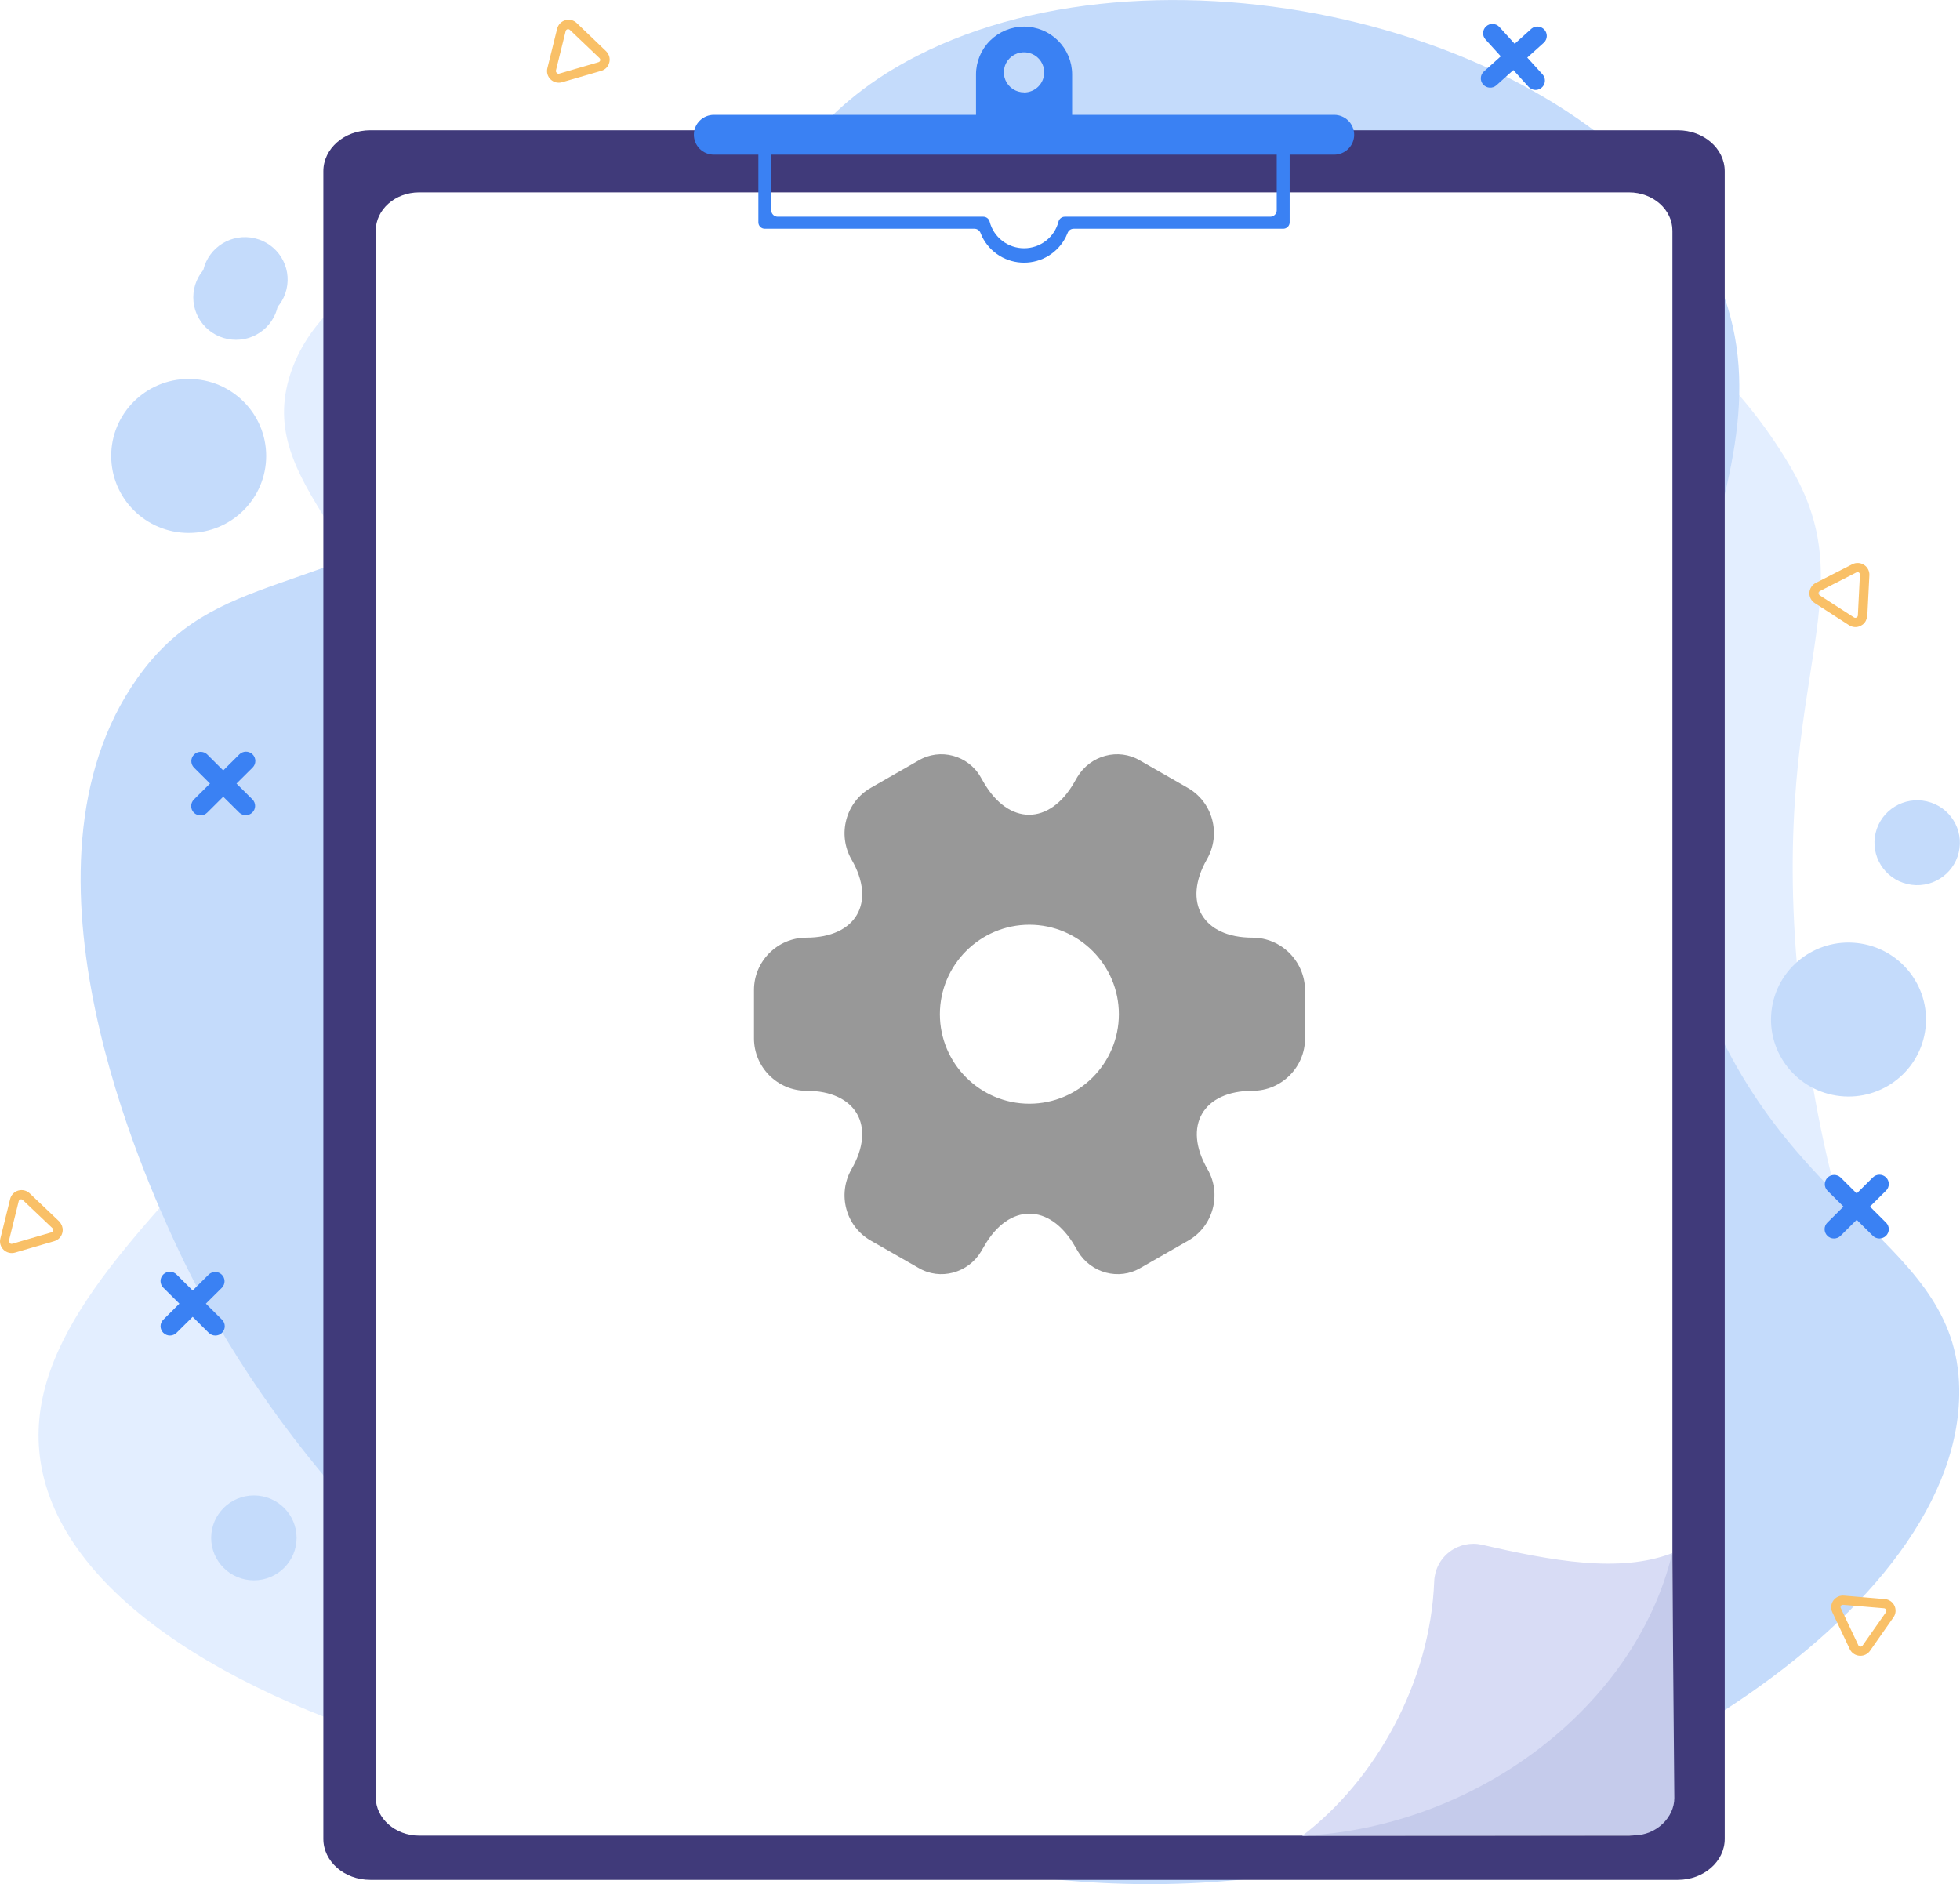 <svg width="258" height="248" viewBox="0 0 258 248" fill="none" xmlns="http://www.w3.org/2000/svg">
<rect x="0" y="0" width="258" height="248" fill="#333333" stroke="none"/>
<g style="mix-blend-mode:luminosity" clip-path="url(#clip0_375_18472)">
<rect width="258" height="248" fill="white"/>
<path d="M53.943 94.288C50.719 71.404 33.458 63.935 38.21 49.258C46.844 22.582 111.936 22.422 122.555 22.364C157.026 22.262 212.942 22.102 235.864 61.763C246.426 80.04 231.003 90.899 237.754 137.44C241.758 165.064 247.522 168.402 244.679 180.593C236.084 217.391 173.107 231.709 164.08 233.765C96.867 249.044 11.909 227.743 5.461 193.111C-0.284 162.13 60.34 139.657 53.943 94.288Z" fill="#E3EEFF"/>
<path d="M23.103 163.706C19.363 155.622 0.31 114.378 18.067 89.284C28.384 74.717 41.344 79.284 66.536 63.019C100.832 40.872 96.055 19.962 120.698 7.361C153.48 -9.424 208.487 3.857 224.561 33.627C240.101 62.41 208.229 86.222 223.272 128.69C234.614 160.644 258.297 163.066 257.897 183.726C257.31 213.522 207.371 243.465 162.216 247.52C100.703 253.048 44.877 210.805 23.103 163.706Z" fill="#C4DBFB"/>
<path d="M134.8 3.504C133.122 3.506 131.513 4.17 130.327 5.349C129.141 6.529 128.475 8.128 128.475 9.795V20.808H141.126V9.795C141.126 8.128 140.459 6.529 139.273 5.349C138.087 4.17 136.478 3.506 134.8 3.504ZM134.8 12.159C134.274 12.161 133.76 12.007 133.322 11.718C132.885 11.428 132.543 11.017 132.341 10.534C132.139 10.052 132.086 9.521 132.187 9.009C132.289 8.496 132.542 8.026 132.913 7.656C133.284 7.286 133.758 7.034 134.273 6.932C134.789 6.829 135.323 6.881 135.809 7.081C136.295 7.28 136.71 7.619 137.002 8.053C137.294 8.487 137.45 8.998 137.45 9.52C137.452 9.867 137.385 10.211 137.252 10.532C137.12 10.854 136.925 11.146 136.679 11.392C136.433 11.639 136.14 11.834 135.818 11.968C135.495 12.102 135.149 12.171 134.8 12.172V12.159Z" fill="#3A81F3"/>
<path d="M220.86 17.15H48.74C45.329 17.15 42.563 19.559 42.563 22.538V242.049C42.563 245.028 45.329 247.443 48.74 247.443H220.86C224.265 247.443 227.031 245.028 227.031 242.049V22.538C227.031 19.559 224.265 17.15 220.86 17.15Z" fill="#403A7A"/>
<path d="M214.432 25.324H55.168C52.009 25.324 49.456 27.592 49.456 30.385V236.559C49.456 239.358 52.035 241.626 55.168 241.626H214.432C217.585 241.626 220.145 239.358 220.145 236.559V30.385C220.164 27.592 217.585 25.324 214.432 25.324Z" fill="white"/>
<path d="M175.628 20.36H93.972C93.272 20.36 92.602 20.083 92.107 19.592C91.612 19.101 91.335 18.434 91.335 17.739C91.335 17.044 91.612 16.378 92.107 15.887C92.602 15.395 93.272 15.119 93.972 15.119H175.628C176.325 15.123 176.993 15.4 177.484 15.891C177.976 16.382 178.252 17.047 178.252 17.739C178.252 18.432 177.976 19.096 177.484 19.587C176.993 20.078 176.325 20.356 175.628 20.36Z" fill="#3A81F3"/>
<path d="M168.058 17.989V27.688C168.056 27.911 167.966 28.125 167.807 28.282C167.647 28.439 167.432 28.527 167.207 28.527H140.158C139.969 28.529 139.785 28.592 139.636 28.708C139.486 28.824 139.38 28.986 139.333 29.168C139.078 30.171 138.494 31.061 137.673 31.696C136.852 32.332 135.841 32.677 134.8 32.677C133.759 32.677 132.748 32.332 131.927 31.696C131.106 31.061 130.521 30.171 130.267 29.168C130.219 28.985 130.111 28.823 129.961 28.707C129.81 28.592 129.626 28.528 129.435 28.527H102.354C102.133 28.523 101.922 28.432 101.767 28.275C101.612 28.119 101.524 27.908 101.522 27.688V17.989C101.521 17.766 101.43 17.552 101.271 17.395C101.111 17.238 100.896 17.15 100.671 17.15C100.447 17.15 100.232 17.238 100.074 17.396C99.915 17.553 99.826 17.767 99.826 17.989V29.245C99.823 29.358 99.843 29.471 99.884 29.577C99.926 29.683 99.989 29.779 100.069 29.86C100.149 29.941 100.245 30.004 100.351 30.047C100.456 30.09 100.57 30.112 100.684 30.11H128.275C128.447 30.112 128.615 30.165 128.757 30.264C128.898 30.362 129.007 30.5 129.068 30.661C129.134 30.84 129.209 31.015 129.293 31.186C129.802 32.204 130.587 33.06 131.559 33.659C132.532 34.258 133.653 34.575 134.797 34.575C135.941 34.575 137.062 34.258 138.034 33.659C139.006 33.06 139.791 32.204 140.3 31.186C140.384 31.013 140.461 30.84 140.532 30.661C140.592 30.499 140.699 30.36 140.841 30.261C140.983 30.163 141.152 30.11 141.325 30.11H168.909C169.134 30.11 169.349 30.022 169.509 29.864C169.668 29.707 169.759 29.494 169.76 29.271V17.989C169.759 17.766 169.668 17.552 169.509 17.395C169.349 17.238 169.134 17.15 168.909 17.15C168.685 17.15 168.469 17.238 168.31 17.395C168.15 17.552 168.06 17.766 168.058 17.989Z" fill="#3A81F3"/>
<path d="M91.754 90.489L86.047 98.426L82.062 94.717L79.664 97.747L86.421 102.187L95.042 92.981L91.754 90.489Z" fill="white"/>
<path d="M91.754 123.987L86.047 131.931L82.062 128.215L79.664 131.246L86.421 135.685L95.042 126.479L91.754 123.987Z" fill="white"/>
<path d="M220.119 204.438L220.396 236.68C220.396 239.185 218.081 241.568 215.083 241.594L171.418 241.645C187.234 233.247 211.969 221.299 220.119 204.438Z" fill="#C5CBEB"/>
<path d="M220.119 204.437C215.25 224.771 194.159 240.582 171.418 241.645C181.012 234.361 188.285 221.484 188.788 208.14C188.817 207.388 189.012 206.651 189.36 205.982C189.707 205.313 190.199 204.729 190.8 204.27C191.401 203.812 192.096 203.49 192.836 203.328C193.576 203.167 194.342 203.169 195.081 203.335C204.25 205.449 213.2 207.115 220.119 204.437Z" fill="#D8DCF5"/>
<path d="M253.393 135.825C254.296 130.3 250.52 125.095 244.959 124.198C239.398 123.301 234.158 127.053 233.256 132.578C232.353 138.103 236.129 143.309 241.69 144.205C247.251 145.102 252.49 141.35 253.393 135.825Z" fill="#C4DBFB"/>
<path d="M37.712 38.083C38.425 35.08 36.554 32.071 33.532 31.363C30.509 30.654 27.481 32.514 26.768 35.516C26.055 38.519 27.926 41.528 30.948 42.236C33.971 42.945 36.999 41.085 37.712 38.083Z" fill="#C4DBFB"/>
<path d="M24.837 70.149C30.471 70.149 35.038 65.611 35.038 60.014C35.038 54.417 30.471 49.879 24.837 49.879C19.204 49.879 14.637 54.417 14.637 60.014C14.637 65.611 19.204 70.149 24.837 70.149Z" fill="#C4DBFB"/>
<path d="M31.066 44.729C34.171 44.729 36.688 42.228 36.688 39.142C36.688 36.057 34.171 33.556 31.066 33.556C27.961 33.556 25.443 36.057 25.443 39.142C25.443 42.228 27.961 44.729 31.066 44.729Z" fill="#C4DBFB"/>
<path d="M33.42 208.018C36.525 208.018 39.042 205.517 39.042 202.432C39.042 199.347 36.525 196.846 33.42 196.846C30.314 196.846 27.797 199.347 27.797 202.432C27.797 205.517 30.314 208.018 33.42 208.018Z" fill="#C4DBFB"/>
<path d="M257.836 112.211C258.549 109.208 256.678 106.199 253.655 105.49C250.633 104.782 247.605 106.641 246.892 109.644C246.178 112.647 248.05 115.656 251.072 116.364C254.095 117.073 257.123 115.213 257.836 112.211Z" fill="#C4DBFB"/>
<path d="M27.101 171.599L29.222 169.491C29.442 169.26 29.562 168.952 29.558 168.634C29.553 168.315 29.424 168.011 29.197 167.786C28.97 167.561 28.664 167.433 28.344 167.428C28.024 167.423 27.714 167.543 27.481 167.761L25.36 169.869L23.238 167.761C23.007 167.531 22.694 167.401 22.367 167.401C22.04 167.4 21.726 167.529 21.494 167.758C21.262 167.988 21.132 168.299 21.131 168.624C21.131 168.949 21.26 169.261 21.491 169.491L23.612 171.599L21.497 173.706C21.382 173.82 21.291 173.954 21.229 174.103C21.166 174.251 21.134 174.41 21.134 174.571C21.134 174.732 21.166 174.891 21.229 175.04C21.291 175.188 21.382 175.323 21.497 175.436C21.728 175.665 22.041 175.794 22.368 175.794C22.694 175.794 23.007 175.665 23.238 175.436L25.36 173.335L27.475 175.436C27.59 175.551 27.726 175.641 27.877 175.703C28.027 175.764 28.189 175.796 28.352 175.795C28.513 175.796 28.674 175.765 28.823 175.703C28.973 175.642 29.108 175.551 29.222 175.436C29.337 175.323 29.428 175.188 29.491 175.04C29.553 174.891 29.585 174.732 29.585 174.571C29.585 174.41 29.553 174.251 29.491 174.103C29.428 173.954 29.337 173.82 29.222 173.706L27.101 171.599Z" fill="#3A81F3"/>
<path d="M246.149 158.824L248.27 156.717C248.501 156.486 248.63 156.175 248.63 155.85C248.629 155.525 248.499 155.213 248.267 154.984C248.035 154.754 247.721 154.626 247.394 154.626C247.067 154.627 246.754 154.757 246.523 154.987L244.402 157.095L242.28 154.987C242.047 154.769 241.738 154.649 241.417 154.654C241.097 154.658 240.791 154.787 240.564 155.012C240.338 155.237 240.208 155.541 240.204 155.859C240.199 156.178 240.319 156.485 240.539 156.717L242.661 158.824L240.539 160.932C240.424 161.045 240.333 161.18 240.271 161.328C240.208 161.477 240.176 161.636 240.176 161.797C240.176 161.958 240.208 162.117 240.271 162.265C240.333 162.414 240.424 162.549 240.539 162.662C240.653 162.776 240.788 162.867 240.938 162.929C241.087 162.991 241.248 163.022 241.41 163.02C241.572 163.021 241.734 162.99 241.884 162.928C242.035 162.867 242.172 162.776 242.287 162.662L244.402 160.56L246.523 162.662C246.754 162.891 247.067 163.02 247.393 163.02C247.72 163.02 248.033 162.891 248.264 162.662C248.379 162.549 248.47 162.414 248.532 162.265C248.595 162.117 248.627 161.958 248.627 161.797C248.627 161.636 248.595 161.477 248.532 161.328C248.47 161.18 248.379 161.045 248.264 160.932L246.149 158.824Z" fill="#3A81F3"/>
<path d="M201.039 7.579L203.264 5.58C203.48 5.355 203.603 5.058 203.608 4.747C203.612 4.436 203.498 4.134 203.288 3.904C203.078 3.673 202.787 3.53 202.475 3.504C202.164 3.477 201.853 3.569 201.607 3.761L199.382 5.766L197.37 3.556C197.262 3.436 197.131 3.339 196.985 3.27C196.839 3.201 196.68 3.161 196.519 3.153C196.357 3.144 196.195 3.168 196.043 3.221C195.89 3.275 195.75 3.358 195.629 3.466C195.509 3.574 195.411 3.704 195.342 3.849C195.272 3.994 195.232 4.152 195.224 4.312C195.215 4.473 195.239 4.633 195.293 4.785C195.347 4.937 195.431 5.076 195.539 5.196L197.551 7.412L195.333 9.405C195.212 9.512 195.113 9.642 195.043 9.787C194.973 9.932 194.932 10.09 194.924 10.251C194.916 10.412 194.939 10.572 194.994 10.724C195.049 10.876 195.133 11.015 195.243 11.134C195.35 11.255 195.481 11.352 195.627 11.422C195.773 11.491 195.932 11.53 196.094 11.538C196.255 11.547 196.417 11.523 196.57 11.47C196.723 11.416 196.863 11.332 196.983 11.224L199.208 9.225L201.213 11.435C201.437 11.673 201.744 11.818 202.071 11.839C202.314 11.849 202.555 11.788 202.763 11.662C202.972 11.537 203.138 11.354 203.242 11.135C203.346 10.916 203.383 10.672 203.348 10.432C203.313 10.193 203.207 9.969 203.044 9.789L201.039 7.579Z" fill="#3A81F3"/>
<path d="M31.131 103.141L33.252 101.034C33.483 100.803 33.612 100.491 33.611 100.166C33.611 99.841 33.48 99.53 33.249 99.301C33.017 99.071 32.703 98.943 32.376 98.943C32.049 98.944 31.735 99.074 31.505 99.304L29.383 101.412L27.262 99.297C27.029 99.079 26.719 98.959 26.399 98.964C26.078 98.969 25.773 99.097 25.546 99.322C25.319 99.547 25.19 99.851 25.185 100.17C25.181 100.488 25.301 100.796 25.521 101.027L27.642 103.135L25.521 105.242C25.292 105.473 25.163 105.784 25.163 106.107C25.163 106.431 25.292 106.742 25.521 106.972C25.753 107.202 26.067 107.331 26.395 107.331C26.722 107.331 27.036 107.202 27.268 106.972L29.383 104.871L31.505 106.972C31.738 107.191 32.047 107.31 32.368 107.306C32.688 107.301 32.994 107.172 33.221 106.947C33.447 106.722 33.576 106.418 33.581 106.1C33.586 105.782 33.465 105.474 33.245 105.242L31.131 103.141Z" fill="#3A81F3"/>
<path d="M8.028 161.099C8.135 161.271 8.207 161.463 8.238 161.664C8.269 161.864 8.259 162.068 8.208 162.265C8.144 162.527 8.012 162.768 7.824 162.963C7.636 163.157 7.399 163.299 7.138 163.373L1.979 164.879C1.719 164.954 1.443 164.959 1.18 164.895C0.917 164.831 0.675 164.699 0.479 164.513C0.283 164.327 0.14 164.093 0.064 163.834C-0.012 163.576 -0.019 163.302 0.045 163.04L1.335 157.825C1.399 157.562 1.532 157.321 1.72 157.125C1.909 156.929 2.146 156.787 2.407 156.711C2.669 156.636 2.946 156.63 3.211 156.696C3.475 156.761 3.718 156.894 3.914 157.082L7.815 160.791C7.899 160.884 7.97 160.988 8.028 161.099ZM1.244 163.572C1.259 163.595 1.276 163.617 1.296 163.636C1.336 163.677 1.387 163.705 1.443 163.719C1.499 163.732 1.557 163.73 1.612 163.713L6.77 162.214C6.826 162.198 6.876 162.167 6.916 162.126C6.957 162.084 6.985 162.033 6.999 161.977C7.012 161.921 7.011 161.863 6.995 161.808C6.978 161.752 6.948 161.702 6.906 161.663L3.005 157.96C2.964 157.92 2.913 157.891 2.858 157.876C2.802 157.862 2.744 157.863 2.688 157.879C2.633 157.894 2.583 157.924 2.543 157.966C2.504 158.007 2.476 158.058 2.463 158.114L1.173 163.322C1.17 163.368 1.176 163.415 1.193 163.458C1.21 163.501 1.236 163.54 1.27 163.572H1.244Z" fill="#F9C067"/>
<path d="M80.025 7.047C80.132 7.22 80.204 7.413 80.235 7.615C80.266 7.816 80.256 8.022 80.205 8.219C80.144 8.481 80.013 8.723 79.826 8.918C79.639 9.113 79.402 9.254 79.141 9.327L73.983 10.826C73.723 10.901 73.447 10.907 73.184 10.843C72.921 10.778 72.679 10.647 72.483 10.46C72.287 10.274 72.144 10.04 72.068 9.782C71.992 9.523 71.985 9.25 72.049 8.988L73.338 3.779C73.403 3.517 73.536 3.276 73.724 3.08C73.912 2.884 74.148 2.741 74.409 2.665C74.669 2.587 74.946 2.58 75.21 2.645C75.474 2.709 75.716 2.842 75.911 3.03L79.78 6.739C79.872 6.833 79.954 6.936 80.025 7.047ZM73.242 9.545C73.256 9.572 73.276 9.596 73.3 9.616C73.341 9.655 73.392 9.683 73.447 9.697C73.503 9.71 73.561 9.709 73.616 9.692L78.774 8.187C78.83 8.172 78.88 8.143 78.921 8.102C78.961 8.061 78.99 8.01 79.004 7.954C79.017 7.899 79.016 7.841 78.999 7.786C78.983 7.731 78.952 7.681 78.909 7.642L75.008 3.933C74.966 3.894 74.914 3.867 74.857 3.853C74.801 3.84 74.742 3.841 74.686 3.856C74.631 3.873 74.581 3.903 74.541 3.945C74.502 3.986 74.474 4.038 74.46 4.093L73.171 9.302C73.165 9.345 73.168 9.389 73.18 9.431C73.193 9.473 73.213 9.512 73.242 9.545Z" fill="#F9C067"/>
<path d="M245.884 217.589C245.703 217.742 245.489 217.85 245.259 217.907C245.029 217.964 244.788 217.968 244.556 217.917C244.325 217.867 244.107 217.765 243.922 217.618C243.736 217.471 243.587 217.284 243.486 217.071L241.19 212.215C241.075 211.971 241.027 211.701 241.05 211.432C241.073 211.164 241.166 210.906 241.321 210.685C241.476 210.464 241.686 210.287 241.932 210.172C242.177 210.057 242.448 210.008 242.718 210.03L248.102 210.485C248.373 210.507 248.634 210.599 248.857 210.753C249.08 210.907 249.259 211.117 249.374 211.362C249.489 211.607 249.537 211.877 249.513 212.146C249.489 212.415 249.394 212.673 249.237 212.894L246.155 217.295C246.08 217.406 245.989 217.505 245.884 217.589ZM242.377 211.311L242.319 211.375C242.29 211.425 242.275 211.481 242.275 211.539C242.275 211.596 242.29 211.652 242.319 211.702L244.614 216.558C244.638 216.61 244.676 216.655 244.724 216.688C244.772 216.721 244.827 216.74 244.885 216.744C244.942 216.749 244.999 216.739 245.05 216.714C245.101 216.689 245.144 216.651 245.175 216.603L248.264 212.202C248.293 212.154 248.309 212.098 248.309 212.042C248.309 211.985 248.293 211.93 248.264 211.881C248.241 211.829 248.205 211.784 248.158 211.752C248.111 211.719 248.056 211.699 247.999 211.696L242.615 211.241C242.573 211.236 242.53 211.24 242.489 211.252C242.448 211.264 242.41 211.284 242.377 211.311Z" fill="#F9C067"/>
<path d="M245.704 81.469C245.644 81.663 245.546 81.844 245.414 81.999C245.282 82.155 245.119 82.281 244.936 82.372C244.696 82.496 244.426 82.554 244.155 82.54C243.885 82.527 243.623 82.442 243.395 82.295L238.882 79.387C238.654 79.24 238.469 79.037 238.345 78.796C238.222 78.556 238.164 78.288 238.178 78.019C238.191 77.749 238.276 77.488 238.424 77.262C238.571 77.035 238.776 76.851 239.017 76.728L243.821 74.275C244.063 74.152 244.333 74.094 244.604 74.108C244.876 74.122 245.139 74.206 245.367 74.353C245.595 74.5 245.78 74.704 245.904 74.944C246.028 75.184 246.085 75.453 246.071 75.722L245.8 81.078C245.788 81.213 245.755 81.344 245.704 81.469ZM239.385 77.99C239.383 78.02 239.383 78.05 239.385 78.08C239.383 78.137 239.396 78.194 239.423 78.245C239.45 78.295 239.491 78.338 239.54 78.368L244.053 81.277C244.103 81.305 244.16 81.32 244.217 81.32C244.275 81.32 244.332 81.305 244.382 81.277C244.433 81.252 244.476 81.214 244.507 81.166C244.538 81.119 244.555 81.064 244.556 81.008L244.827 75.646C244.829 75.589 244.816 75.533 244.79 75.482C244.764 75.432 244.726 75.389 244.679 75.357C244.628 75.33 244.572 75.316 244.514 75.316C244.457 75.316 244.4 75.33 244.35 75.357L239.546 77.805C239.47 77.843 239.412 77.91 239.385 77.99Z" fill="#F9C067"/>
<path d="M164.862 123.423C158.301 123.423 155.619 118.783 158.881 113.091C160.766 109.793 159.642 105.588 156.344 103.703L150.072 100.114C147.209 98.41 143.511 99.425 141.807 102.289L141.409 102.978C138.146 108.669 132.781 108.669 129.482 102.978L129.084 102.289C127.452 99.425 123.755 98.41 120.891 100.114L114.62 103.703C111.321 105.588 110.197 109.829 112.082 113.128C115.381 118.783 112.699 123.423 106.137 123.423C102.368 123.423 99.25 126.504 99.25 130.31V136.69C99.25 140.46 102.331 143.578 106.137 143.578C112.699 143.578 115.381 148.218 112.082 153.909C110.197 157.208 111.321 161.413 114.62 163.298L120.891 166.886C123.755 168.59 127.452 167.575 129.156 164.711L129.555 164.023C132.817 158.331 138.182 158.331 141.481 164.023L141.88 164.711C143.584 167.575 147.281 168.59 150.145 166.886L156.416 163.298C159.715 161.413 160.839 157.171 158.954 153.909C155.655 148.218 158.337 143.578 164.899 143.578C168.669 143.578 171.786 140.496 171.786 136.69V130.31C171.75 126.54 168.669 123.423 164.862 123.423ZM135.5 145.281C129.011 145.281 123.719 139.989 123.719 133.5C123.719 127.011 129.011 121.719 135.5 121.719C141.989 121.719 147.281 127.011 147.281 133.5C147.281 139.989 141.989 145.281 135.5 145.281Z" fill="#989898"/>
</g>
<defs>
<clipPath id="clip0_375_18472">
<rect width="258" height="248" fill="white"/>
</clipPath>
</defs>
</svg>
